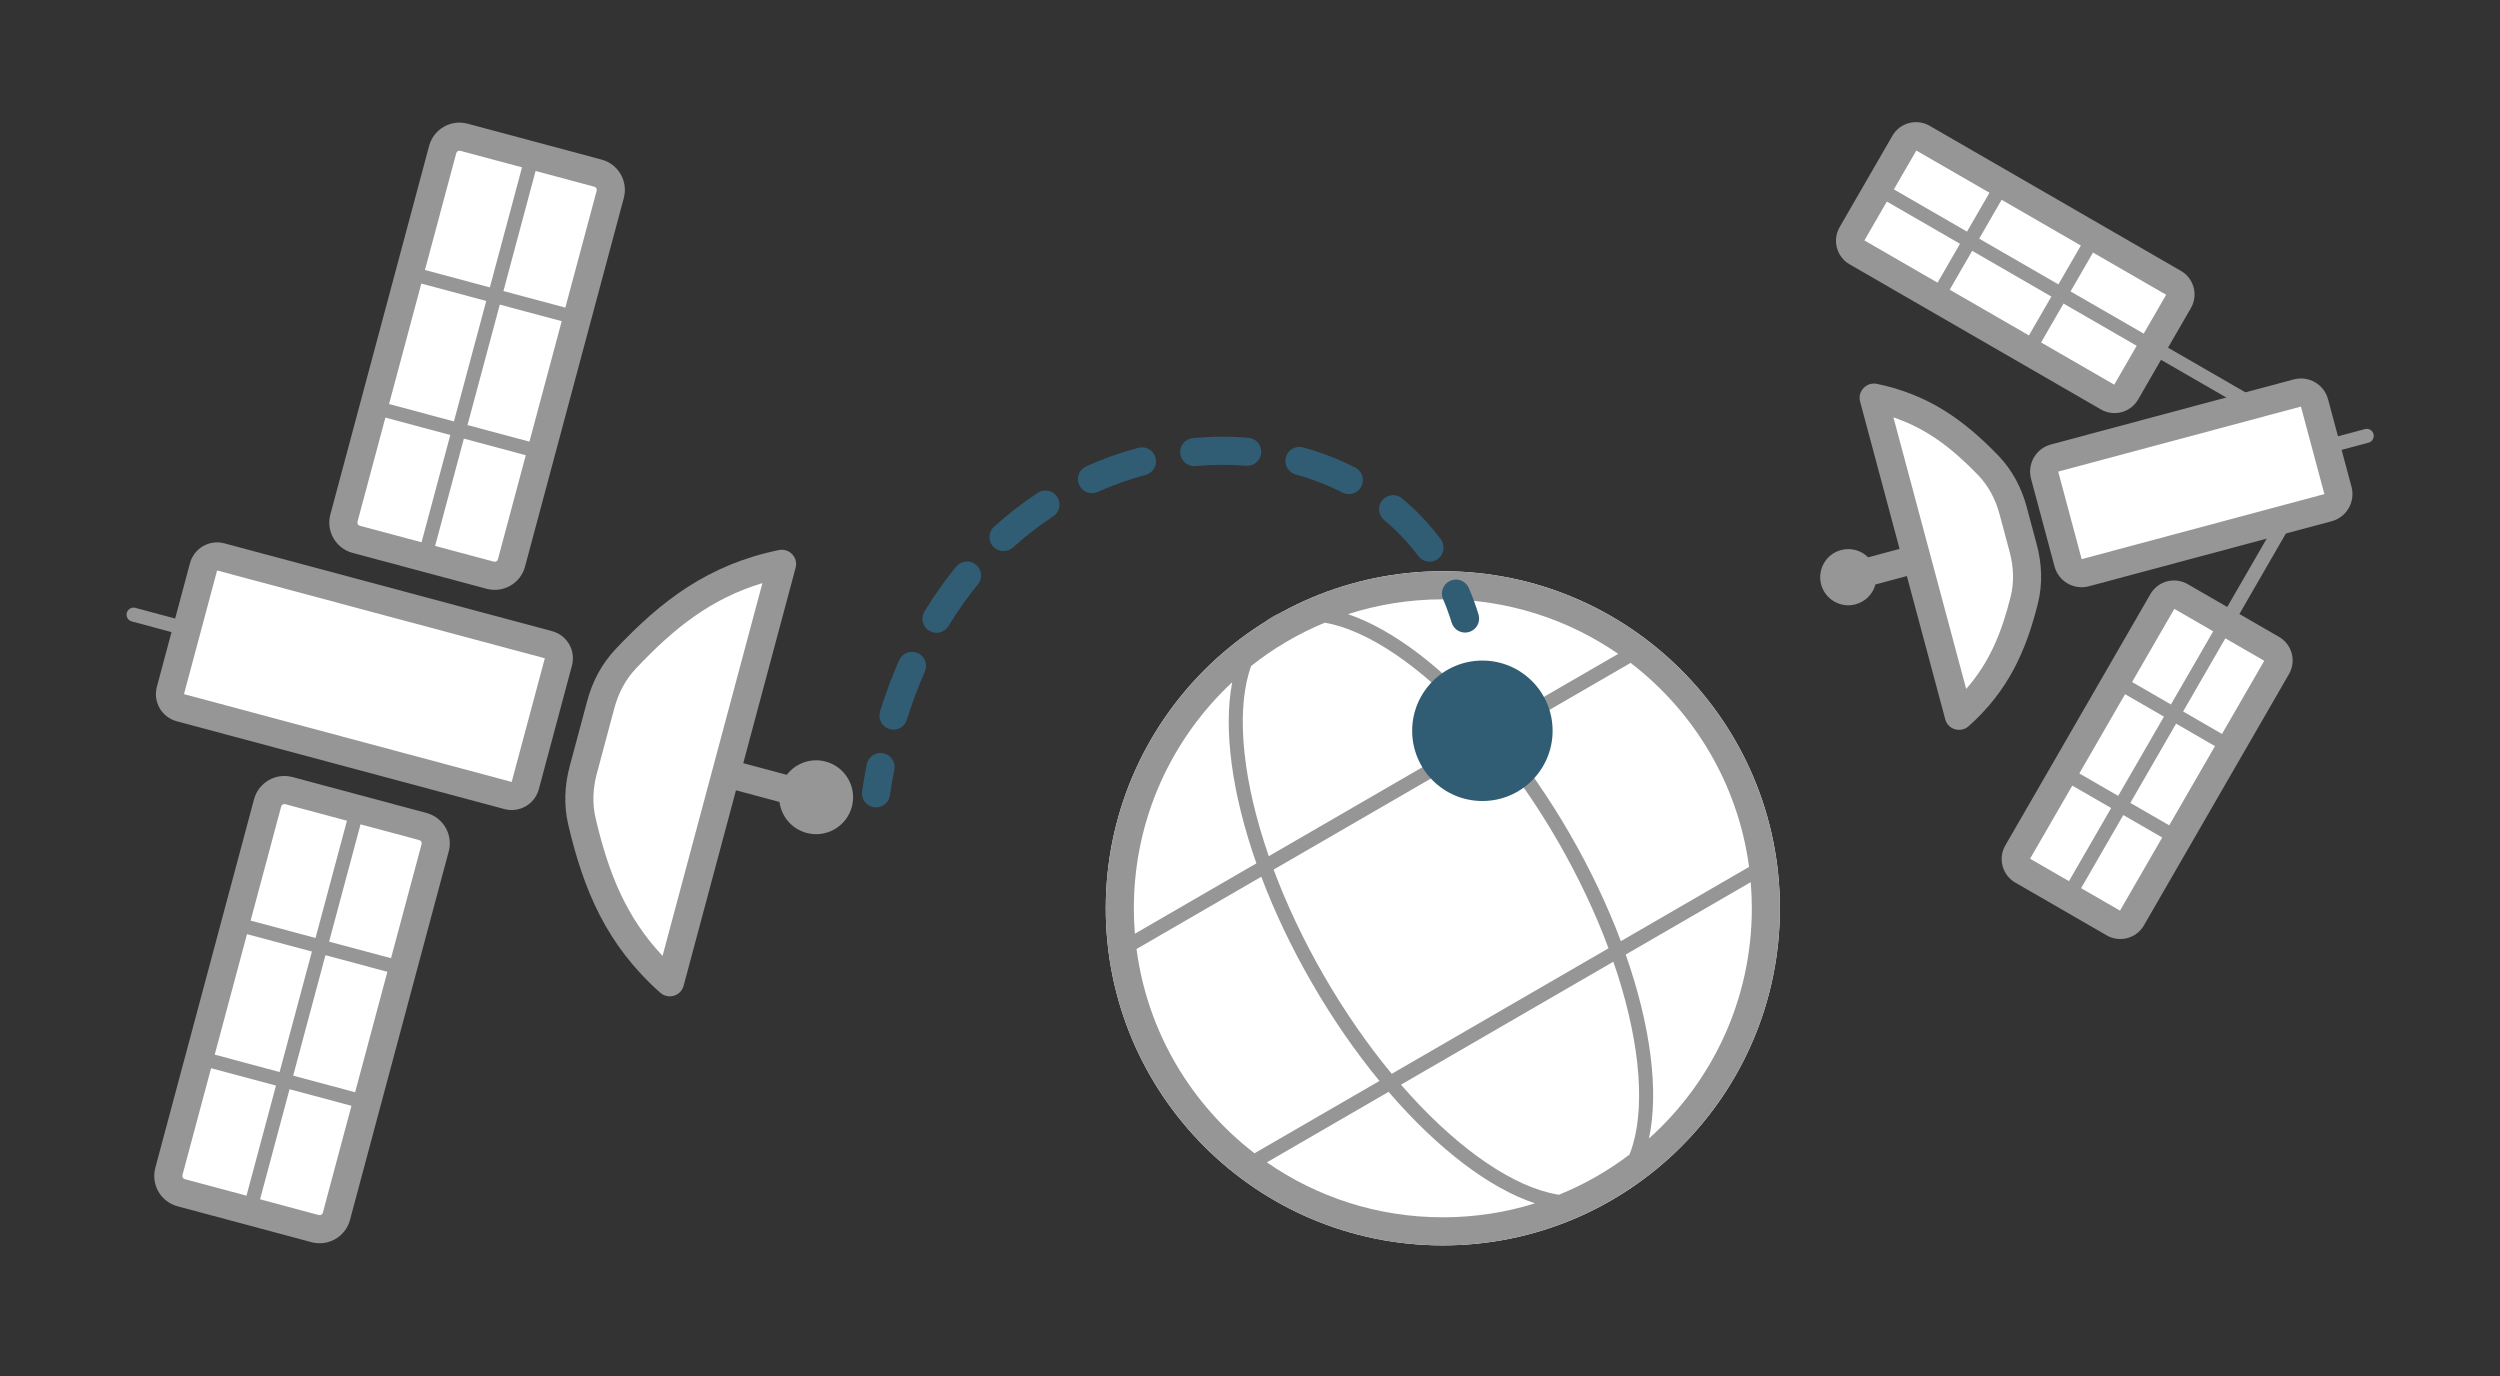 <!--
 Copyright 2023-2025 Solace Systems. All rights reserved.

 Licensed under the Apache License, Version 2.0 (the "License");
 you may not use this file except in compliance with the License.
 You may obtain a copy of the License at

     http://www.apache.org/licenses/LICENSE-2.0

 Unless required by applicable law or agreed to in writing, software
 distributed under the License is distributed on an "AS IS" BASIS,
 WITHOUT WARRANTIES OR CONDITIONS OF ANY KIND, either express or implied.
 See the License for the specific language governing permissions and
 limitations under the License.
-->
<svg width="89" height="49" viewBox="0 0 89 49" fill="none" xmlns="http://www.w3.org/2000/svg">
<rect x="0" y="0" width="89" height="49" fill="#333333" stroke="none"/>
<path d="M27.843 20.084L23.856 34.963C23.854 34.97 23.845 34.973 23.84 34.968C22.023 33.352 21.256 31.521 20.721 29.255C20.578 28.651 20.602 28.02 20.763 27.42L21.393 25.07C21.554 24.47 21.848 23.911 22.274 23.459C23.87 21.765 25.45 20.562 27.831 20.071C27.838 20.07 27.845 20.077 27.843 20.084Z" fill="white"/>
<path d="M6.534 25.224L17.604 28.19C18.138 28.333 18.686 28.017 18.829 27.483L19.75 24.047C19.893 23.514 19.576 22.966 19.043 22.823L7.972 19.856C7.643 19.768 7.304 19.964 7.216 20.293L6.097 24.468C6.009 24.797 6.205 25.136 6.534 25.224Z" fill="white"/>
<path fill-rule="evenodd" clip-rule="evenodd" d="M4.821 21.64C4.687 21.605 4.55 21.684 4.514 21.817C4.479 21.951 4.558 22.088 4.691 22.123L6.106 22.503L5.584 24.452C5.441 24.985 5.757 25.534 6.291 25.677L17.957 28.803C18.491 28.946 19.039 28.629 19.182 28.096L20.362 23.694C20.505 23.16 20.188 22.612 19.655 22.469L7.988 19.343C7.454 19.2 6.906 19.517 6.763 20.05L6.235 22.02L4.821 21.64ZM18.216 27.837L6.55 24.711L7.729 20.309L19.396 23.435L18.216 27.837Z" fill="#969696"/>
<path d="M6.064 41.718C5.976 42.047 6.171 42.386 6.501 42.474L11.272 43.753C11.601 43.841 11.94 43.646 12.028 43.316L15.544 30.195C15.633 29.866 15.437 29.527 15.108 29.439L10.336 28.16C10.007 28.072 9.668 28.267 9.58 28.597L6.064 41.718Z" fill="white"/>
<path d="M12.297 18.457C12.208 18.787 12.404 19.125 12.733 19.214L17.505 20.492C17.834 20.581 18.172 20.385 18.261 20.056L21.777 6.934C21.865 6.605 21.669 6.266 21.34 6.178L16.569 4.9C16.239 4.811 15.901 5.007 15.812 5.336L12.297 18.457Z" fill="white"/>
<path fill-rule="evenodd" clip-rule="evenodd" d="M17.323 20.961C17.919 21.121 18.531 20.767 18.691 20.171L22.207 7.05C22.367 6.454 22.013 5.841 21.417 5.681L16.645 4.403C16.049 4.243 15.437 4.597 15.277 5.193L11.761 18.314C11.601 18.91 11.955 19.523 12.551 19.683L17.323 20.961ZM17.725 19.912C17.708 19.975 17.644 20.012 17.581 19.995L15.49 19.435L16.514 15.615L18.718 16.206L17.725 19.912ZM18.848 15.723L19.997 11.434L17.793 10.844L16.643 15.132L18.848 15.723ZM20.126 10.951L21.241 6.791C21.258 6.728 21.221 6.664 21.158 6.647L19.067 6.087L17.922 10.361L20.126 10.951ZM18.584 5.957L16.387 5.369C16.324 5.352 16.26 5.389 16.243 5.452L15.128 9.612L17.439 10.231L18.584 5.957ZM14.999 10.095L13.85 14.383L16.16 15.003L17.31 10.714L14.999 10.095ZM13.72 14.866L12.727 18.573C12.71 18.636 12.747 18.7 12.81 18.717L15.007 19.305L16.031 15.486L13.72 14.866ZM12.459 43.431C12.299 44.028 11.686 44.381 11.09 44.222L6.319 42.943C5.723 42.783 5.369 42.171 5.529 41.575L9.044 28.453C9.204 27.857 9.817 27.503 10.413 27.663L15.184 28.942C15.78 29.101 16.134 29.714 15.975 30.31L12.459 43.431ZM11.349 43.256C11.412 43.272 11.476 43.235 11.493 43.173L12.512 39.367L10.308 38.776L9.258 42.695L11.349 43.256ZM13.791 34.596L12.642 38.884L10.437 38.293L11.586 34.005L13.791 34.596ZM15.009 30.051L13.92 34.112L11.716 33.522L12.835 29.347L14.926 29.907C14.988 29.924 15.025 29.989 15.009 30.051ZM10.154 28.629L12.351 29.218L11.233 33.392L8.922 32.773L10.01 28.712C10.027 28.649 10.091 28.612 10.154 28.629ZM7.644 37.545L8.793 33.256L11.104 33.875L9.954 38.164L7.644 37.545ZM6.495 41.833L7.514 38.028L9.825 38.647L8.775 42.566L6.578 41.977C6.515 41.96 6.478 41.896 6.495 41.833Z" fill="#969696"/>
<path fill-rule="evenodd" clip-rule="evenodd" d="M23.587 34.029L27.142 20.759C25.323 21.305 24.004 22.349 22.636 23.802C22.272 24.188 22.016 24.671 21.874 25.199L21.244 27.55C21.103 28.078 21.084 28.624 21.206 29.14C21.664 31.082 22.285 32.646 23.587 34.029ZM24.337 35.092C24.236 35.469 23.781 35.586 23.505 35.341C21.583 33.631 20.78 31.689 20.232 29.37C20.069 28.677 20.098 27.962 20.278 27.291L20.908 24.94C21.088 24.268 21.42 23.635 21.908 23.116C23.542 21.382 25.208 20.102 27.728 19.582C28.089 19.507 28.425 19.836 28.324 20.213L26.46 27.169L28.009 27.584C28.323 27.173 28.865 26.97 29.395 27.112C30.097 27.3 30.513 28.021 30.325 28.723C30.137 29.424 29.416 29.84 28.715 29.652C28.184 29.51 27.817 29.063 27.75 28.55L26.201 28.135L24.337 35.092Z" fill="#969696"/>
<path d="M69.734 25.476L66.704 14.168C66.702 14.16 66.708 14.154 66.715 14.155C68.446 14.513 69.621 15.366 70.782 16.568C71.213 17.014 71.505 17.574 71.666 18.174L72.028 19.525C72.189 20.125 72.216 20.756 72.066 21.358C71.661 22.98 71.07 24.305 69.75 25.481C69.744 25.486 69.736 25.483 69.734 25.476Z" fill="white"/>
<path d="M81.814 13.991L73.626 16.185C73.093 16.328 72.776 16.876 72.919 17.41L73.495 19.56C73.638 20.094 74.186 20.41 74.72 20.267L82.908 18.073C83.158 18.006 83.307 17.749 83.24 17.498L82.389 14.323C82.322 14.073 82.064 13.924 81.814 13.991Z" fill="white"/>
<path fill-rule="evenodd" clip-rule="evenodd" d="M67.406 14.858L69.996 24.526C70.824 23.585 71.258 22.528 71.58 21.237C71.707 20.728 71.687 20.184 71.545 19.654L71.183 18.303C71.041 17.773 70.786 17.292 70.422 16.915C69.497 15.958 68.593 15.259 67.406 14.858ZM66.22 14.297C66.119 13.92 66.455 13.591 66.816 13.665C68.679 14.051 69.939 14.975 71.141 16.22C71.64 16.736 71.969 17.375 72.149 18.044L72.511 19.395C72.69 20.065 72.724 20.783 72.55 21.479C72.131 23.158 71.503 24.589 70.082 25.854C69.806 26.099 69.351 25.982 69.25 25.605L67.884 20.507L66.767 20.806L66.765 20.807C66.676 21.14 66.415 21.418 66.058 21.514C65.524 21.657 64.976 21.34 64.833 20.807C64.69 20.273 65.007 19.725 65.54 19.582C65.898 19.486 66.262 19.597 66.506 19.841L66.508 19.84L67.625 19.541L66.22 14.297Z" fill="#969696"/>
<path d="M77.393 10.076C77.617 10.205 77.694 10.493 77.565 10.717L75.686 13.97C75.557 14.195 75.269 14.272 75.045 14.142L66.098 8.977C65.874 8.847 65.797 8.56 65.926 8.336L67.805 5.082C67.934 4.858 68.221 4.781 68.446 4.91L77.393 10.076Z" fill="white"/>
<path fill-rule="evenodd" clip-rule="evenodd" d="M76.066 12.31L73.462 10.807L72.663 12.191L75.267 13.694L76.066 12.31ZM76.932 12.81L76.118 14.221C75.85 14.685 75.257 14.843 74.793 14.576L65.846 9.41C65.383 9.143 65.224 8.55 65.491 8.086L67.37 4.832C67.638 4.369 68.231 4.21 68.694 4.478L77.641 9.643C78.105 9.911 78.263 10.504 77.996 10.967L77.182 12.377L80.59 14.344L80.34 14.777L76.932 12.81ZM76.316 11.877L73.712 10.374L74.511 8.991L77.115 10.494L76.316 11.877ZM74.078 8.741L73.279 10.124L70.459 8.496L71.258 7.112L74.078 8.741ZM70.825 6.862L70.026 8.246L67.422 6.742L68.221 5.359L70.825 6.862ZM67.172 7.175L69.776 8.679L68.977 10.063L66.373 8.559L67.172 7.175ZM69.41 10.313L70.209 8.929L73.029 10.557L72.23 11.941L69.41 10.313Z" fill="#969696"/>
<path d="M81.055 23.747C81.184 23.523 81.108 23.235 80.883 23.106L77.63 21.227C77.405 21.098 77.118 21.175 76.988 21.399L71.823 30.346C71.693 30.571 71.77 30.858 71.995 30.988L75.248 32.866C75.473 32.995 75.76 32.919 75.889 32.694L81.055 23.747Z" fill="white"/>
<path fill-rule="evenodd" clip-rule="evenodd" d="M77.286 25.079L81.256 18.202L81.689 18.452L77.719 25.329L79.129 26.144L78.879 26.577L77.469 25.762L75.84 28.583L77.25 29.397L77 29.83L75.59 29.016L74.072 31.646L73.639 31.396L75.157 28.766L73.747 27.952L73.997 27.519L75.407 28.333L77.036 25.512L75.625 24.698L75.875 24.265L77.286 25.079Z" fill="#969696"/>
<path fill-rule="evenodd" clip-rule="evenodd" d="M76.555 21.149C76.823 20.686 77.416 20.527 77.88 20.795L81.133 22.673C81.597 22.941 81.756 23.534 81.488 23.997L76.323 32.944C76.055 33.408 75.462 33.567 74.998 33.299L71.745 31.421C71.281 31.153 71.122 30.56 71.39 30.096L76.555 21.149ZM77.406 21.676L72.271 30.57L75.472 32.418L80.607 23.524L77.406 21.676Z" fill="#969696"/>
<path fill-rule="evenodd" clip-rule="evenodd" d="M84.497 15.453C84.532 15.586 84.453 15.723 84.32 15.759L82.877 16.145C82.744 16.181 82.607 16.102 82.571 15.969C82.535 15.835 82.615 15.698 82.748 15.662L84.191 15.276C84.324 15.24 84.461 15.319 84.497 15.453Z" fill="#969696"/>
<path fill-rule="evenodd" clip-rule="evenodd" d="M72.306 17.048C72.163 16.515 72.479 15.966 73.013 15.823L81.654 13.508C82.188 13.365 82.736 13.681 82.879 14.215L83.714 17.331C83.857 17.865 83.54 18.413 83.007 18.556L74.365 20.871C73.832 21.014 73.284 20.698 73.141 20.164L72.306 17.048ZM81.913 14.474L73.272 16.789L74.107 19.905L82.748 17.59L81.913 14.474Z" fill="#969696"/>
<path d="M63.365 32.336C63.365 38.963 57.993 44.336 51.365 44.336C44.738 44.336 39.365 38.963 39.365 32.336C39.365 25.709 44.738 20.336 51.365 20.336C57.993 20.336 63.365 25.709 63.365 32.336Z" fill="white"/>
<path fill-rule="evenodd" clip-rule="evenodd" d="M54.647 42.838C53.611 43.162 52.508 43.336 51.365 43.336C49.038 43.336 46.879 42.613 45.101 41.38L49.434 38.87C51.182 40.901 53.037 42.309 54.647 42.838ZM49.546 38.228C48.702 37.209 47.885 36.038 47.139 34.746C46.4 33.467 45.8 32.187 45.341 30.958L53.068 26.484C53.905 27.498 54.716 28.661 55.457 29.944C56.2 31.232 56.804 32.521 57.264 33.759L49.546 38.228ZM49.875 38.615L57.436 34.237C57.884 35.536 58.17 36.768 58.289 37.87C58.412 39.009 58.354 39.985 58.132 40.746C58.096 40.872 58.055 40.991 58.01 41.103C57.245 41.684 56.402 42.166 55.499 42.533C55.388 42.516 55.273 42.493 55.156 42.464C54.386 42.276 53.512 41.838 52.587 41.163C51.694 40.51 50.773 39.649 49.875 38.615ZM57.876 33.982C58.771 36.536 59.062 38.868 58.702 40.532C60.95 38.518 62.365 35.592 62.365 32.336C62.365 32.023 62.352 31.712 62.326 31.405L57.876 33.982ZM62.267 30.862C61.872 27.909 60.305 25.327 58.05 23.599L53.506 26.23C54.345 27.253 55.153 28.417 55.89 29.694C56.63 30.976 57.236 32.263 57.703 33.505L62.267 30.862ZM49.108 38.482L44.66 41.057C42.41 39.324 40.848 36.739 40.46 33.785L44.902 31.212C45.368 32.446 45.971 33.724 46.706 34.996C47.448 36.282 48.262 37.454 49.108 38.482ZM44.728 30.735L40.402 33.24C40.378 32.942 40.365 32.641 40.365 32.336C40.365 29.158 41.712 26.296 43.867 24.288C43.547 25.948 43.849 28.237 44.728 30.735ZM51.365 21.336C53.683 21.336 55.834 22.053 57.608 23.277L53.18 25.841C51.441 23.816 49.594 22.405 47.987 21.864C49.051 21.521 50.187 21.336 51.365 21.336ZM44.306 26.819C44.426 27.93 44.715 29.172 45.169 30.48L52.739 26.096C51.836 25.053 50.907 24.184 50.008 23.527C49.083 22.852 48.209 22.414 47.439 22.225C47.345 22.202 47.252 22.183 47.162 22.168C46.213 22.56 45.332 23.081 44.539 23.71C44.512 23.785 44.487 23.863 44.463 23.944C44.241 24.704 44.183 25.681 44.306 26.819ZM45.603 21.807C47.314 20.869 49.277 20.336 51.365 20.336C57.993 20.336 63.365 25.709 63.365 32.336C63.365 38.963 57.993 44.336 51.365 44.336C44.738 44.336 39.365 38.963 39.365 32.336C39.365 28.051 41.611 24.291 44.99 22.168C45.087 22.089 45.19 22.018 45.299 21.955C45.397 21.898 45.499 21.849 45.603 21.807Z" fill="#969696"/>
<path d="M55.273 26.016C55.273 27.397 54.154 28.516 52.773 28.516C51.393 28.516 50.273 27.397 50.273 26.016C50.273 24.636 51.393 23.516 52.773 23.516C54.154 23.516 55.273 24.636 55.273 26.016Z" fill="#305D74"/>
<path fill-rule="evenodd" clip-rule="evenodd" d="M31.112 28.737C31.385 28.778 31.64 28.589 31.68 28.316C31.727 28.005 31.779 27.7 31.838 27.402C31.892 27.131 31.716 26.868 31.445 26.814C31.174 26.761 30.911 26.937 30.857 27.208C30.795 27.522 30.74 27.842 30.691 28.169C30.65 28.442 30.839 28.697 31.112 28.737ZM31.66 25.953C31.924 26.035 32.204 25.887 32.285 25.623C32.472 25.018 32.686 24.447 32.925 23.907C33.036 23.654 32.922 23.359 32.669 23.247C32.417 23.136 32.121 23.25 32.01 23.502C31.755 24.079 31.527 24.687 31.33 25.328C31.248 25.592 31.396 25.872 31.66 25.953ZM33.08 22.456C33.316 22.599 33.623 22.524 33.766 22.288C34.09 21.755 34.441 21.26 34.813 20.804C34.988 20.59 34.957 20.276 34.743 20.101C34.529 19.926 34.214 19.957 34.039 20.171C33.637 20.664 33.259 21.196 32.911 21.77C32.768 22.006 32.843 22.313 33.08 22.456ZM52.303 22.498C52.567 22.418 52.716 22.138 52.635 21.874C52.536 21.549 52.421 21.236 52.291 20.934C52.182 20.681 51.888 20.564 51.634 20.673C51.381 20.782 51.264 21.076 51.373 21.33C51.488 21.597 51.59 21.876 51.679 22.166C51.76 22.43 52.039 22.579 52.303 22.498ZM51.19 19.898C51.411 19.733 51.457 19.42 51.292 19.198C50.887 18.654 50.424 18.169 49.915 17.744C49.703 17.567 49.387 17.596 49.211 17.808C49.034 18.02 49.062 18.335 49.274 18.512C49.725 18.888 50.133 19.316 50.49 19.795C50.655 20.017 50.968 20.063 51.19 19.898ZM35.355 19.455C35.541 19.66 35.857 19.675 36.061 19.49C36.519 19.076 36.998 18.707 37.493 18.382C37.724 18.23 37.788 17.92 37.636 17.689C37.485 17.459 37.175 17.394 36.944 17.546C36.406 17.899 35.886 18.3 35.39 18.749C35.185 18.934 35.17 19.25 35.355 19.455ZM48.464 17.318C48.59 17.073 48.493 16.771 48.247 16.646C47.659 16.345 47.038 16.106 46.393 15.928C46.127 15.855 45.851 16.011 45.778 16.278C45.705 16.544 45.861 16.819 46.127 16.892C46.709 17.053 47.267 17.268 47.792 17.536C48.038 17.662 48.339 17.564 48.464 17.318ZM38.418 17.261C38.531 17.513 38.827 17.625 39.079 17.512C39.638 17.262 40.208 17.061 40.782 16.909C41.049 16.838 41.208 16.564 41.138 16.297C41.067 16.03 40.793 15.871 40.526 15.942C39.9 16.108 39.278 16.327 38.67 16.6C38.418 16.713 38.305 17.009 38.418 17.261ZM42.016 16.14C42.041 16.415 42.285 16.618 42.559 16.592C43.167 16.536 43.77 16.533 44.36 16.582C44.636 16.604 44.877 16.399 44.9 16.124C44.922 15.849 44.718 15.608 44.443 15.585C43.793 15.531 43.132 15.535 42.467 15.597C42.192 15.622 41.99 15.866 42.016 16.14Z" fill="#305D74"/>
</svg>
